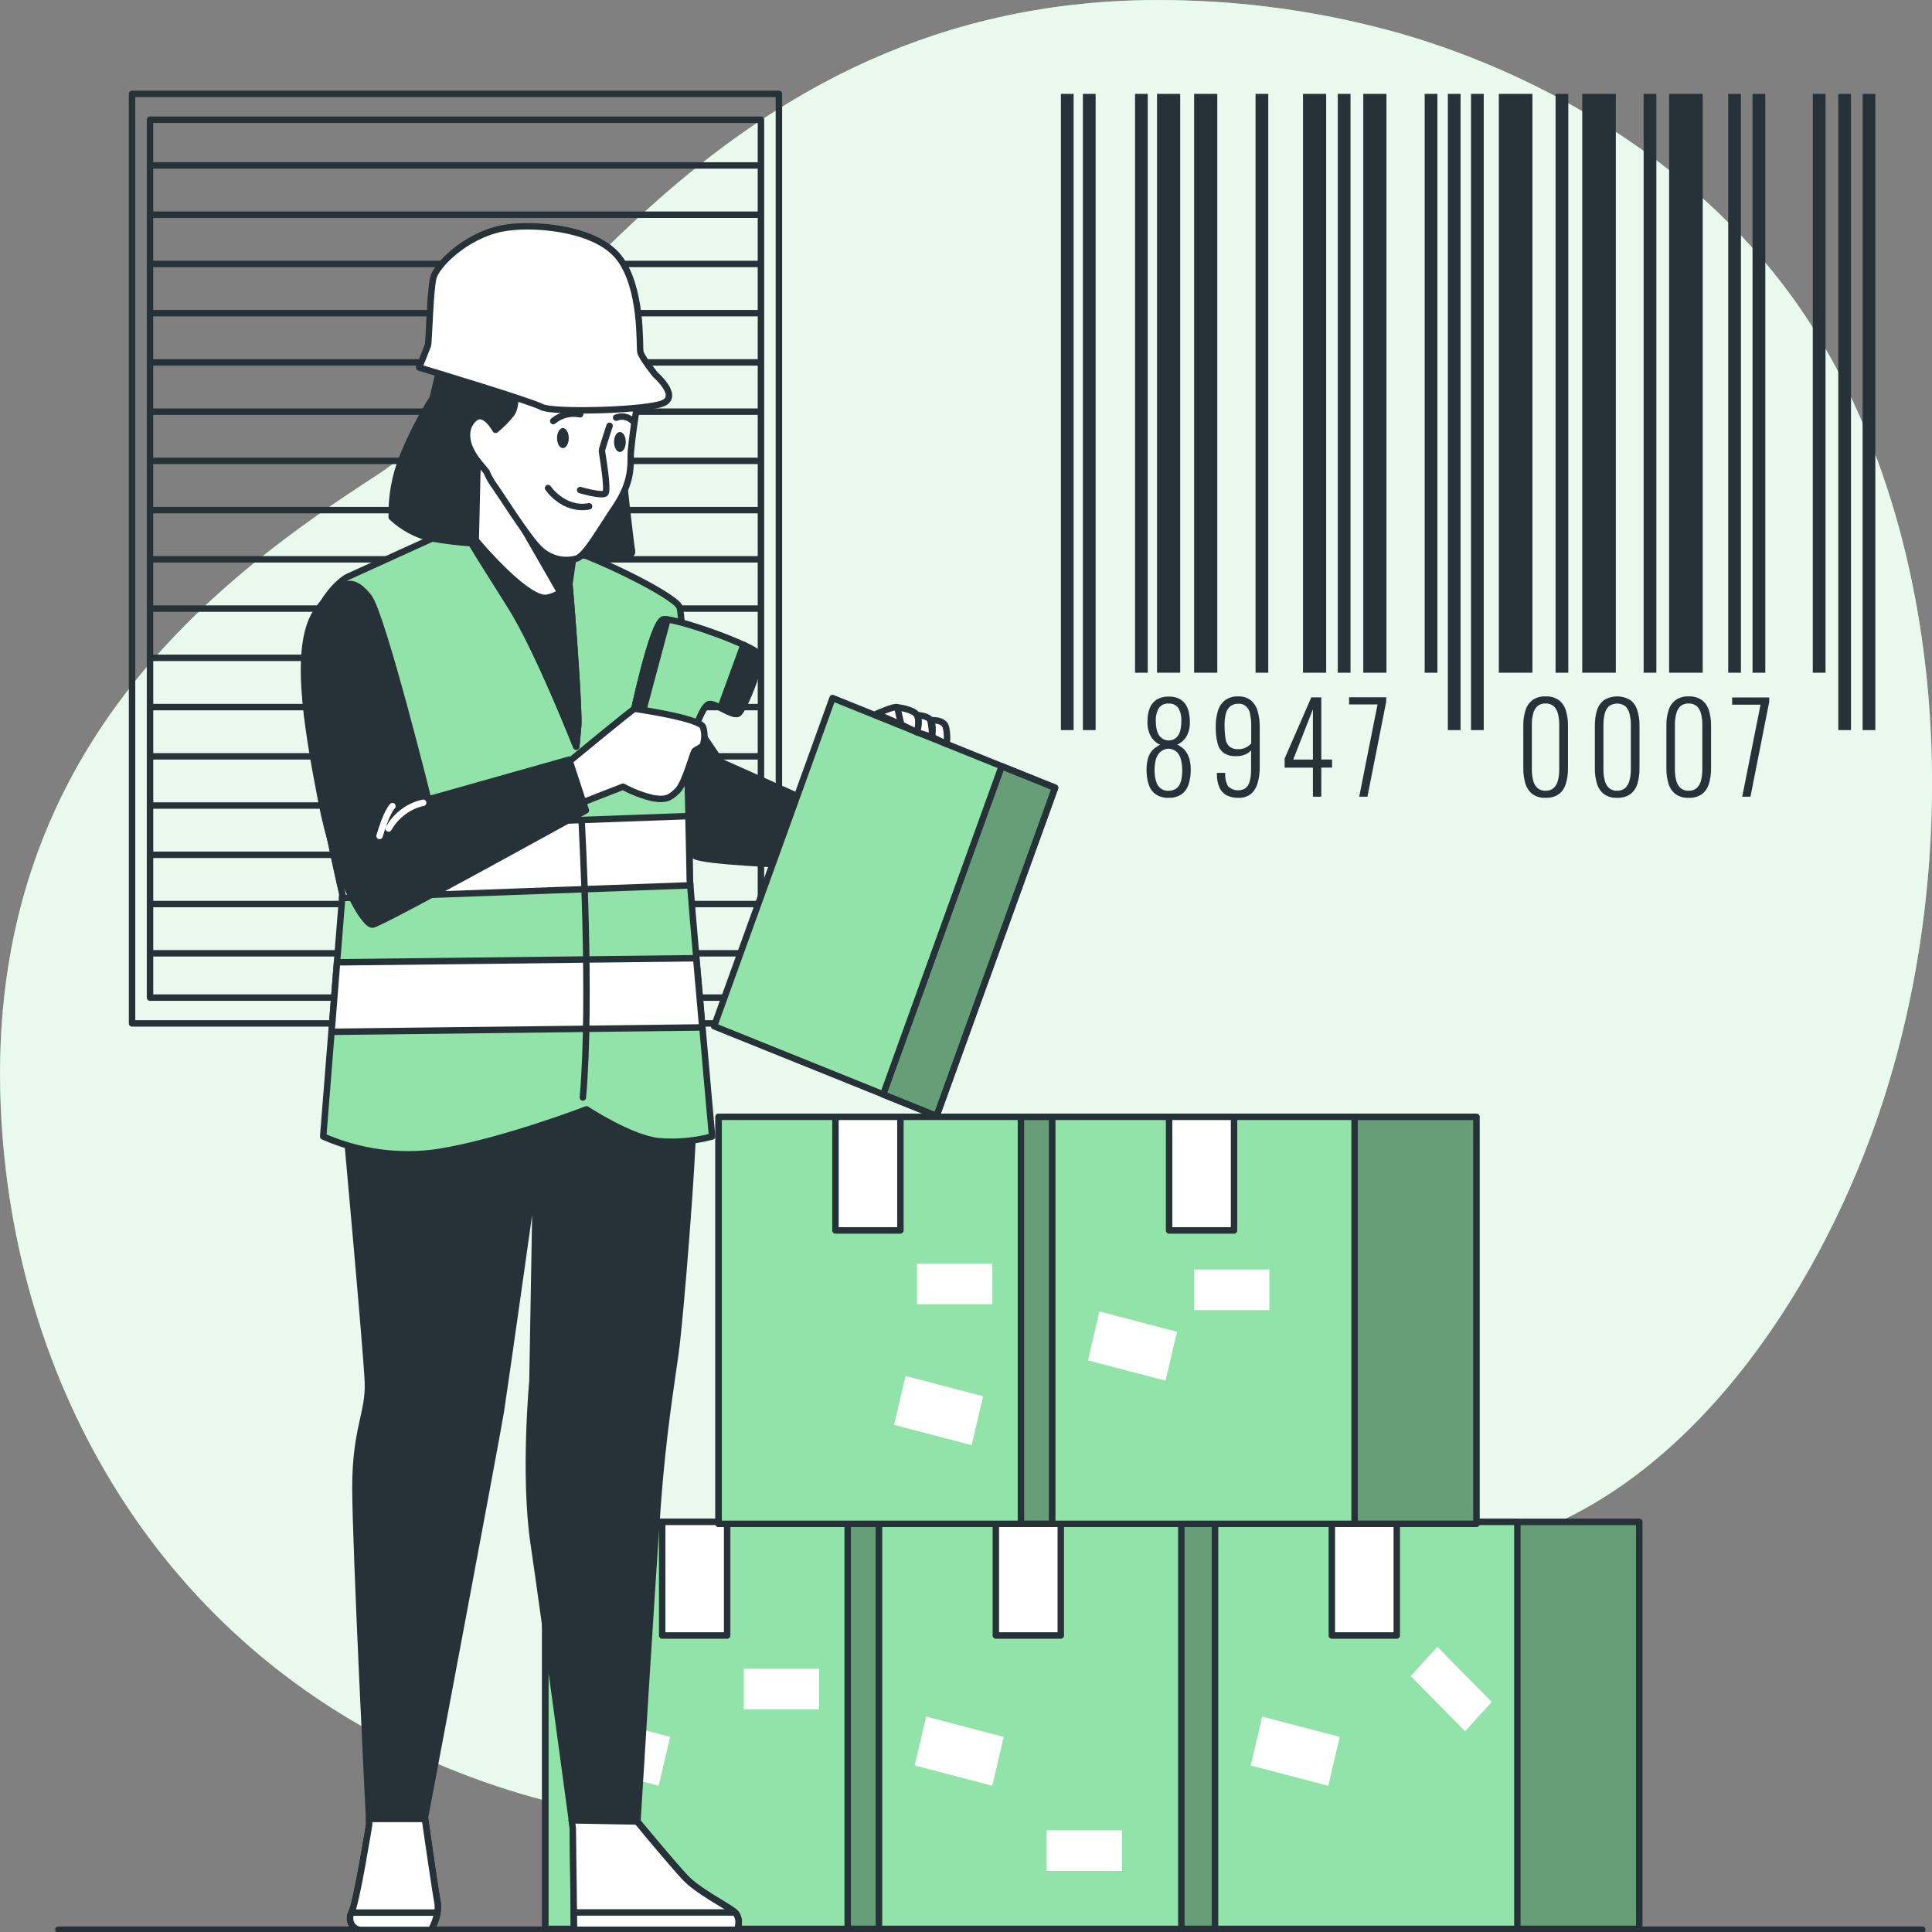 <svg width="300" height="300" viewBox="0 0 300 300" fill="none" xmlns="http://www.w3.org/2000/svg">
<rect x="0" y="0" width="300" height="300" fill="#808080" stroke="none"/>
<g clip-path="url(#clip0_20_790)">
<path d="M291.219 174.459C281.709 201.358 262.288 230.473 234.957 239.095C193.636 252.125 188.729 287.291 114.764 284.03C103.959 283.61 93.23 281.95 82.766 279.078C77.657 277.651 72.639 275.886 67.741 273.791C24.528 255.297 1.989 214.599 0.123 172.017C-2.344 116.004 34.639 89.31 58.676 73.682C82.714 58.053 111.684 -2.49 184.416 0.082C195.523 0.434 206.555 2.137 217.293 5.157C241.769 12.156 266.646 27.635 281.108 50.263C282.193 51.968 283.23 53.705 284.22 55.474C303.577 90.163 304.177 137.786 291.219 174.459Z" fill="#92E3A9"/>
<path opacity="0.8" d="M291.219 174.459C281.709 201.358 262.288 230.473 234.957 239.095C193.636 252.125 188.729 287.291 114.764 284.03C103.959 283.61 93.23 281.95 82.766 279.078C77.657 277.651 72.639 275.886 67.741 273.791C24.528 255.297 1.989 214.599 0.123 172.017C-2.344 116.004 34.639 89.31 58.676 73.682C82.714 58.053 111.684 -2.49 184.416 0.082C195.523 0.434 206.555 2.137 217.293 5.157C241.769 12.156 266.646 27.635 281.108 50.263C282.193 51.968 283.23 53.705 284.22 55.474C303.577 90.163 304.177 137.786 291.219 174.459Z" fill="white"/>
<path d="M9.065 299.645H298.496" stroke="#263238" stroke-linecap="round" stroke-linejoin="round"/>
<path d="M120.949 14.578H20.506V158.913H120.949V14.578Z" stroke="#263238" stroke-linecap="round" stroke-linejoin="round"/>
<path d="M118.16 18.589H23.295V154.908H118.16V18.589Z" stroke="#263238" stroke-linecap="round" stroke-linejoin="round"/>
<path d="M23.321 25.691H118.057" stroke="#263238" stroke-linecap="round" stroke-linejoin="round"/>
<path d="M23.321 33.338H118.057" stroke="#263238" stroke-linecap="round" stroke-linejoin="round"/>
<path d="M23.321 40.985H118.057" stroke="#263238" stroke-linecap="round" stroke-linejoin="round"/>
<path d="M23.321 48.625H118.057" stroke="#263238" stroke-linecap="round" stroke-linejoin="round"/>
<path d="M23.321 56.273H118.057" stroke="#263238" stroke-linecap="round" stroke-linejoin="round"/>
<path d="M23.321 63.92H118.057" stroke="#263238" stroke-linecap="round" stroke-linejoin="round"/>
<path d="M23.321 71.567H118.057" stroke="#263238" stroke-linecap="round" stroke-linejoin="round"/>
<path d="M23.321 79.214H118.057" stroke="#263238" stroke-linecap="round" stroke-linejoin="round"/>
<path d="M23.321 86.855H118.057" stroke="#263238" stroke-linecap="round" stroke-linejoin="round"/>
<path d="M23.321 94.502H118.057" stroke="#263238" stroke-linecap="round" stroke-linejoin="round"/>
<path d="M23.321 102.149H118.057" stroke="#263238" stroke-linecap="round" stroke-linejoin="round"/>
<path d="M23.321 109.796H118.057" stroke="#263238" stroke-linecap="round" stroke-linejoin="round"/>
<path d="M23.321 117.443H118.057" stroke="#263238" stroke-linecap="round" stroke-linejoin="round"/>
<path d="M23.321 125.084H118.057" stroke="#263238" stroke-linecap="round" stroke-linejoin="round"/>
<path d="M23.321 132.731H118.057" stroke="#263238" stroke-linecap="round" stroke-linejoin="round"/>
<path d="M23.321 140.378H118.057" stroke="#263238" stroke-linecap="round" stroke-linejoin="round"/>
<path d="M23.321 148.025H118.057" stroke="#263238" stroke-linecap="round" stroke-linejoin="round"/>
<path d="M166.713 14.578H164.737V113.371H166.713V14.578Z" fill="#263238"/>
<path d="M170.128 14.578H168.152V113.371H170.128V14.578Z" fill="#263238"/>
<path d="M178.224 14.578H176.249V104.461H178.224V14.578Z" fill="#263238"/>
<path d="M196.935 14.578H194.96V104.461H196.935V14.578Z" fill="#263238"/>
<path d="M209.706 14.578H207.731V104.461H209.706V14.578Z" fill="#263238"/>
<path d="M223.2 14.578H221.225V104.461H223.2V14.578Z" fill="#263238"/>
<path d="M226.797 14.578H224.821V113.371H226.797V14.578Z" fill="#263238"/>
<path d="M230.393 14.578H228.417V113.371H230.393V14.578Z" fill="#263238"/>
<path d="M243.525 14.578H241.55V104.461H243.525V14.578Z" fill="#263238"/>
<path d="M257.2 14.578H255.224V104.461H257.2V14.578Z" fill="#263238"/>
<path d="M270.333 14.578H268.357V104.461H270.333V14.578Z" fill="#263238"/>
<path d="M274.116 14.578H272.134V104.461H274.116V14.578Z" fill="#263238"/>
<path d="M283.465 14.578H281.489V104.461H283.465V14.578Z" fill="#263238"/>
<path d="M287.423 14.578H285.447V113.371H287.423V14.578Z" fill="#263238"/>
<path d="M291.2 14.578H289.224V113.371H291.2V14.578Z" fill="#263238"/>
<path d="M183.261 14.578H179.664V104.461H183.261V14.578Z" fill="#263238"/>
<path d="M189.02 14.578H185.423V104.461H189.02V14.578Z" fill="#263238"/>
<path d="M205.929 14.578H202.333V104.461H205.929V14.578Z" fill="#263238"/>
<path d="M215.285 14.578H211.688V104.461H215.285V14.578Z" fill="#263238"/>
<path d="M237.953 14.578H232.736V104.461H237.953V14.578Z" fill="#263238"/>
<path d="M250.905 14.578H245.688V104.461H250.905V14.578Z" fill="#263238"/>
<path d="M264.399 14.578H259.182V104.461H264.399V14.578Z" fill="#263238"/>
<path d="M181.472 123.883C180.77 123.921 180.072 123.736 179.471 123.351C178.962 122.987 178.579 122.457 178.379 121.843C178.137 121.112 178.021 120.34 178.037 119.565C178.026 118.999 178.089 118.434 178.224 117.887C178.327 117.488 178.495 117.112 178.722 116.775C178.91 116.507 179.142 116.276 179.406 116.093C179.643 115.926 179.889 115.773 180.142 115.635C179.555 115.382 179.059 114.941 178.722 114.373C178.33 113.663 178.141 112.848 178.179 112.027C178.169 111.345 178.278 110.667 178.502 110.028C178.705 109.464 179.077 108.985 179.561 108.664C180.148 108.305 180.821 108.135 181.498 108.172C182.165 108.137 182.828 108.31 183.403 108.67C183.87 109.004 184.23 109.48 184.436 110.035C184.66 110.679 184.769 111.361 184.758 112.047C184.8 112.858 184.616 113.665 184.229 114.367C183.888 114.926 183.395 115.363 182.815 115.622C183.067 115.758 183.311 115.91 183.545 116.079C183.794 116.267 184.012 116.497 184.19 116.761C184.419 117.099 184.591 117.475 184.7 117.873C184.841 118.42 184.906 118.985 184.894 119.551C184.91 120.326 184.794 121.098 184.552 121.83C184.352 122.442 183.972 122.97 183.467 123.337C182.868 123.725 182.174 123.915 181.472 123.883ZM181.472 122.785C181.894 122.806 182.311 122.682 182.66 122.43C182.998 122.165 183.245 121.792 183.364 121.366C183.656 120.231 183.656 119.035 183.364 117.9C183.253 117.463 183.029 117.066 182.718 116.754C182.367 116.442 181.925 116.267 181.466 116.256C180.995 116.265 180.54 116.44 180.174 116.754C179.848 117.06 179.611 117.458 179.49 117.9C179.342 118.441 179.273 119.002 179.283 119.565C179.265 120.176 179.348 120.785 179.529 121.366C179.647 121.802 179.904 122.182 180.257 122.441C180.61 122.7 181.037 122.821 181.466 122.785H181.472ZM181.472 114.981C181.902 114.987 182.321 114.832 182.654 114.544C182.948 114.258 183.159 113.889 183.261 113.48C183.382 112.99 183.441 112.485 183.435 111.979C183.482 111.263 183.32 110.548 182.97 109.932C182.793 109.696 182.564 109.511 182.303 109.392C182.041 109.272 181.756 109.224 181.472 109.25C181.186 109.223 180.897 109.272 180.633 109.391C180.368 109.51 180.135 109.696 179.955 109.932C179.595 110.544 179.428 111.261 179.477 111.979C179.47 112.486 179.53 112.991 179.658 113.48C179.763 113.897 179.989 114.269 180.303 114.544C180.636 114.824 181.047 114.977 181.472 114.981V114.981Z" fill="#263238"/>
<path d="M192.293 123.883C191.661 123.906 191.032 123.771 190.459 123.487C189.972 123.227 189.581 122.802 189.349 122.28C189.086 121.653 188.954 120.974 188.962 120.288V120.008H190.253C190.194 120.736 190.35 121.465 190.698 122.096C191.055 122.435 191.502 122.649 191.979 122.708C192.456 122.767 192.938 122.667 193.358 122.423C193.689 122.168 193.927 121.803 194.036 121.386C194.21 120.746 194.289 120.081 194.269 119.415V116.509C194.03 116.779 193.739 116.993 193.417 117.136C192.945 117.337 192.44 117.432 191.932 117.416C191.269 117.458 190.61 117.289 190.04 116.932C189.556 116.57 189.211 116.038 189.065 115.431C188.853 114.579 188.757 113.699 188.781 112.818C188.764 111.978 188.882 111.141 189.129 110.342C189.331 109.69 189.722 109.122 190.246 108.718C190.84 108.304 191.544 108.101 192.254 108.138C192.943 108.101 193.624 108.305 194.191 108.718C194.706 109.135 195.083 109.713 195.27 110.369C195.516 111.203 195.632 112.074 195.612 112.948V119.087C195.626 119.93 195.517 120.77 195.289 121.577C195.114 122.238 194.754 122.828 194.256 123.269C193.69 123.71 192.995 123.927 192.293 123.883V123.883ZM192.241 116.331C192.689 116.353 193.134 116.252 193.533 116.038C193.815 115.885 194.07 115.682 194.288 115.438V112.798C194.306 112.109 194.236 111.42 194.082 110.751C194.008 110.312 193.781 109.918 193.447 109.645C193.113 109.373 192.695 109.242 192.274 109.278C191.855 109.261 191.442 109.383 191.092 109.626C190.752 109.895 190.503 110.273 190.382 110.703C190.212 111.296 190.134 111.913 190.15 112.532C190.14 113.237 190.185 113.942 190.285 114.639C190.337 115.116 190.542 115.559 190.866 115.895C191.26 116.21 191.748 116.365 192.241 116.331Z" fill="#263238"/>
<path d="M203.87 123.712V119.203H199.479V117.777L203.618 108.288H205.167V117.934H206.84V119.19H205.167V123.712H203.87ZM200.809 117.948H203.87V110.13L200.809 117.948Z" fill="#263238"/>
<path d="M211.056 123.712L213.903 109.387H209.487V108.268H215.252V108.95L212.334 123.712H211.056Z" fill="#263238"/>
<path d="M239.994 123.883C239.267 123.926 238.547 123.72 237.94 123.296C237.431 122.889 237.054 122.324 236.862 121.68C236.638 120.923 236.529 120.133 236.539 119.34V112.641C236.525 111.844 236.639 111.051 236.875 110.294C237.071 109.654 237.455 109.097 237.973 108.705C238.574 108.297 239.28 108.099 239.994 108.138C240.717 108.095 241.435 108.293 242.047 108.705C242.56 109.099 242.942 109.656 243.138 110.294C243.371 111.051 243.484 111.844 243.474 112.641V119.34C243.486 120.14 243.375 120.937 243.144 121.7C242.958 122.343 242.58 122.906 242.066 123.303C241.451 123.724 240.725 123.927 239.994 123.883V123.883ZM239.994 122.785C240.462 122.812 240.924 122.651 241.285 122.334C241.603 122.01 241.827 121.595 241.931 121.141C242.06 120.59 242.123 120.023 242.118 119.456V112.552C242.123 111.984 242.06 111.418 241.931 110.867C241.827 110.413 241.603 109.999 241.285 109.673C240.918 109.368 240.46 109.213 239.994 109.237C239.527 109.207 239.066 109.362 238.702 109.673C238.38 109.995 238.156 110.411 238.057 110.867C237.921 111.417 237.856 111.984 237.863 112.552V119.456C237.857 120.024 237.922 120.59 238.057 121.141C238.155 121.597 238.38 122.013 238.702 122.334C239.062 122.653 239.525 122.814 239.994 122.785Z" fill="#263238"/>
<path d="M251.105 123.883C250.379 123.927 249.658 123.721 249.052 123.296C248.541 122.891 248.163 122.325 247.974 121.68C247.746 120.923 247.637 120.133 247.651 119.34V112.641C247.638 111.845 247.749 111.052 247.98 110.294C248.176 109.654 248.56 109.097 249.078 108.705C249.7 108.333 250.403 108.138 251.118 108.138C251.833 108.138 252.536 108.333 253.158 108.705C253.67 109.099 254.05 109.656 254.243 110.294C254.479 111.051 254.593 111.844 254.579 112.641V119.34C254.59 120.14 254.481 120.936 254.256 121.7C254.067 122.342 253.689 122.904 253.178 123.303C252.562 123.722 251.837 123.925 251.105 123.883V123.883ZM251.105 122.785C251.574 122.814 252.036 122.653 252.396 122.334C252.717 122.011 252.942 121.597 253.042 121.141C253.177 120.59 253.242 120.024 253.236 119.456V112.552C253.243 111.984 253.177 111.417 253.042 110.867C252.943 110.41 252.719 109.995 252.396 109.673C252.018 109.394 251.567 109.244 251.105 109.244C250.643 109.244 250.192 109.394 249.814 109.673C249.494 109.997 249.27 110.412 249.168 110.867C249.038 111.418 248.975 111.984 248.981 112.552V119.456C248.976 120.023 249.039 120.589 249.168 121.141C249.267 121.597 249.492 122.013 249.814 122.334C250.173 122.655 250.636 122.816 251.105 122.785V122.785Z" fill="#263238"/>
<path d="M262.21 123.883C261.484 123.926 260.764 123.72 260.157 123.296C259.648 122.889 259.271 122.324 259.079 121.68C258.855 120.923 258.746 120.133 258.756 119.34V112.641C258.742 111.844 258.856 111.051 259.092 110.294C259.287 109.654 259.672 109.097 260.189 108.705C260.79 108.297 261.497 108.099 262.21 108.138C262.934 108.095 263.652 108.293 264.263 108.705C264.777 109.099 265.159 109.656 265.355 110.294C265.588 111.051 265.701 111.844 265.69 112.641V119.34C265.703 120.14 265.591 120.937 265.361 121.7C265.175 122.343 264.797 122.906 264.283 123.303C263.668 123.724 262.942 123.927 262.21 123.883V123.883ZM262.21 122.785C262.679 122.812 263.14 122.651 263.502 122.334C263.82 122.01 264.044 121.595 264.147 121.141C264.276 120.59 264.339 120.023 264.334 119.456V112.552C264.34 111.984 264.277 111.418 264.147 110.867C264.043 110.413 263.819 109.999 263.502 109.673C263.135 109.368 262.676 109.213 262.21 109.237C261.743 109.207 261.283 109.362 260.919 109.673C260.597 109.995 260.372 110.411 260.273 110.867C260.138 111.417 260.073 111.984 260.08 112.552V119.456C260.074 120.024 260.139 120.59 260.273 121.141C260.372 121.597 260.596 122.013 260.919 122.334C261.279 122.653 261.741 122.814 262.21 122.785Z" fill="#263238"/>
<path d="M270.533 123.712L273.374 109.421H268.964V108.302H274.723V108.984L271.811 123.712H270.533Z" fill="#263238"/>
<path d="M150.552 236.319H84.683V299.516H150.552V236.319Z" fill="#92E3A9"/>
<path opacity="0.3" d="M150.552 236.319H84.683V299.516H150.552V236.319Z" fill="black" stroke="#263238" stroke-linecap="round" stroke-linejoin="round"/>
<path d="M150.552 236.319H84.683V299.516H150.552V236.319Z" stroke="#263238" stroke-linecap="round" stroke-linejoin="round"/>
<path d="M131.628 236.319H84.683V299.516H131.628V236.319Z" fill="#92E3A9" stroke="#263238" stroke-linecap="round" stroke-linejoin="round"/>
<path d="M112.911 236.319H102.826V253.96H112.911V236.319Z" fill="white" stroke="#263238" stroke-linecap="round" stroke-linejoin="round"/>
<path d="M127.186 259.117H115.493V265.421H127.186V259.117Z" fill="white"/>
<path d="M104.058 269.697L92.012 266.548L90.234 274.137L102.28 277.286L104.058 269.697Z" fill="white"/>
<path d="M202.359 236.319H136.49V299.516H202.359V236.319Z" fill="#92E3A9"/>
<path opacity="0.3" d="M202.359 236.319H136.49V299.516H202.359V236.319Z" fill="black" stroke="#263238" stroke-linecap="round" stroke-linejoin="round"/>
<path d="M202.359 236.319H136.49V299.516H202.359V236.319Z" stroke="#263238" stroke-linecap="round" stroke-linejoin="round"/>
<path d="M183.435 236.319H136.49V299.516H183.435V236.319Z" fill="#92E3A9" stroke="#263238" stroke-linecap="round" stroke-linejoin="round"/>
<path d="M164.718 236.319H154.633V253.96H164.718V236.319Z" fill="white" stroke="#263238" stroke-linecap="round" stroke-linejoin="round"/>
<path d="M174.215 284.214H162.522V290.518H174.215V284.214Z" fill="white"/>
<path d="M155.858 269.7L143.812 266.55L142.035 274.139L154.081 277.289L155.858 269.7Z" fill="white"/>
<path d="M254.54 236.319H188.671V299.516H254.54V236.319Z" fill="#92E3A9"/>
<path opacity="0.3" d="M254.54 236.319H188.671V299.516H254.54V236.319Z" fill="black" stroke="#263238" stroke-linecap="round" stroke-linejoin="round"/>
<path d="M254.54 236.319H188.671V299.516H254.54V236.319Z" stroke="#263238" stroke-linecap="round" stroke-linejoin="round"/>
<path d="M235.616 236.319H188.671V299.516H235.616V236.319Z" fill="#92E3A9" stroke="#263238" stroke-linecap="round" stroke-linejoin="round"/>
<path d="M216.892 236.319H206.807V253.96H216.892V236.319Z" fill="white" stroke="#263238" stroke-linecap="round" stroke-linejoin="round"/>
<path d="M231.626 264.273L223.188 255.721L219.058 260.27L227.496 268.822L231.626 264.273Z" fill="white"/>
<path d="M208.035 269.703L195.989 266.554L194.212 274.142L206.258 277.292L208.035 269.703Z" fill="white"/>
<path d="M177.456 173.422H111.587V236.619H177.456V173.422Z" fill="#92E3A9"/>
<path opacity="0.3" d="M177.456 173.422H111.587V236.619H177.456V173.422Z" fill="black" stroke="#263238" stroke-linecap="round" stroke-linejoin="round"/>
<path d="M177.456 173.422H111.587V236.619H177.456V173.422Z" stroke="#263238" stroke-linecap="round" stroke-linejoin="round"/>
<path d="M158.532 173.422H111.587V236.619H158.532V173.422Z" fill="#92E3A9" stroke="#263238" stroke-linecap="round" stroke-linejoin="round"/>
<path d="M139.815 173.422H129.73V191.064H139.815V173.422Z" fill="white" stroke="#263238" stroke-linecap="round" stroke-linejoin="round"/>
<path d="M154.09 196.214H142.398V202.517H154.09V196.214Z" fill="white"/>
<path d="M152.656 216.81L140.61 213.66L138.833 221.249L150.878 224.399L152.656 216.81Z" fill="white"/>
<path d="M229.263 173.422H163.394V236.619H229.263V173.422Z" fill="#92E3A9"/>
<path opacity="0.3" d="M229.263 173.422H163.394V236.619H229.263V173.422Z" fill="black" stroke="#263238" stroke-linecap="round" stroke-linejoin="round"/>
<path d="M229.263 173.422H163.394V236.619H229.263V173.422Z" stroke="#263238" stroke-linecap="round" stroke-linejoin="round"/>
<path d="M210.339 173.422H163.394V236.619H210.339V173.422Z" fill="#92E3A9" stroke="#263238" stroke-linecap="round" stroke-linejoin="round"/>
<path d="M191.622 173.422H181.537V191.064H191.622V173.422Z" fill="white" stroke="#263238" stroke-linecap="round" stroke-linejoin="round"/>
<path d="M197.11 197.128H185.417V203.431H197.11V197.128Z" fill="white"/>
<path d="M182.763 206.797L170.717 203.647L168.94 211.236L180.986 214.386L182.763 206.797Z" fill="white"/>
<path d="M53.789 175.394C53.789 175.394 56.933 209.837 57.127 214.605C57.321 219.374 55.19 221.864 55.19 230.978C55.19 240.091 57.353 283.259 57.353 283.259C57.353 283.259 55.416 295.293 54.602 296.951C54.452 297.232 54.376 297.551 54.382 297.873C54.387 298.196 54.475 298.512 54.635 298.787C54.795 299.062 55.022 299.286 55.292 299.437C55.562 299.588 55.866 299.66 56.171 299.645H66.947C66.947 299.645 68.322 297.367 67.928 295.293C67.535 293.219 65.992 282.223 65.992 282.223C65.992 282.223 77.181 222.873 77.768 219.155C78.356 215.438 83.269 180.572 83.269 180.572L82.682 214.387C82.682 214.387 81.306 229.115 82.875 239.696C84.444 250.276 88.964 283.88 88.964 283.88L89.157 299.645H114.486C114.486 299.645 115.274 297.783 113.899 296.746C112.523 295.709 108.398 293.629 106.435 291.555C104.472 289.481 98.978 282.843 98.978 282.843C98.978 282.843 101.334 244.26 102.116 233.679C102.897 223.098 104.053 216.045 104.866 210.233C105.68 204.42 107.616 179.535 107.616 174.139C107.616 168.743 85.819 165.632 85.819 165.632L53.621 169.159L53.789 175.394Z" fill="#263238" stroke="#263238" stroke-linecap="round" stroke-linejoin="round"/>
<path d="M67.916 295.307C67.554 293.397 66.192 283.942 65.979 282.441H57.282C57.282 282.98 57.327 283.273 57.327 283.273C57.327 283.273 55.39 295.307 54.577 296.964C54.426 297.246 54.35 297.564 54.356 297.887C54.362 298.21 54.449 298.525 54.609 298.8C54.769 299.075 54.996 299.3 55.267 299.451C55.537 299.602 55.84 299.674 56.145 299.659H66.941C67.412 298.835 67.742 297.93 67.916 296.985C68.015 296.43 68.015 295.861 67.916 295.307V295.307ZM114.112 296.985C114.039 296.906 113.959 296.835 113.873 296.773C112.498 295.743 108.378 293.663 106.409 291.596C104.44 289.529 98.952 282.877 98.952 282.877V282.837L88.77 282.659C88.873 283.444 88.938 283.88 88.938 283.88L89.099 296.951L89.132 299.645H114.46C114.46 299.645 115.151 298.022 114.112 296.985Z" fill="white" stroke="#263238" stroke-linecap="round" stroke-linejoin="round"/>
<path d="M54.577 296.985H67.916C67.742 297.937 67.41 298.85 66.934 299.679H56.145C55.84 299.694 55.537 299.623 55.267 299.472C54.996 299.321 54.769 299.096 54.609 298.821C54.449 298.546 54.362 298.23 54.356 297.907C54.35 297.585 54.426 297.266 54.577 296.985V296.985Z" fill="white" stroke="#263238" stroke-linecap="round" stroke-linejoin="round"/>
<path d="M114.46 299.659H89.132L89.099 296.964H114.112C115.151 298.022 114.46 299.659 114.46 299.659Z" fill="white" stroke="#263238" stroke-linecap="round" stroke-linejoin="round"/>
<path d="M106.093 109.646L111.942 118.31L125.546 124.395L121.795 134.252C121.795 134.252 109.844 133.795 108.017 132.963C106.937 132.484 105.935 131.83 105.047 131.025L105.137 109.278L106.093 109.646Z" fill="#263238" stroke="#263238" stroke-linecap="round" stroke-linejoin="round"/>
<path d="M163.828 122.318L129.28 108.394L110.882 159.352L145.43 173.276L163.828 122.318Z" fill="#92E3A9" stroke="#263238" stroke-linecap="round" stroke-linejoin="round"/>
<path d="M163.827 122.325L155.544 118.987L137.146 169.945L145.429 173.283L163.827 122.325Z" fill="#92E3A9"/>
<path opacity="0.3" d="M163.827 122.325L155.544 118.987L137.146 169.945L145.429 173.283L163.827 122.325Z" fill="black" stroke="#263238" stroke-linecap="round" stroke-linejoin="round"/>
<path d="M163.827 122.325L155.544 118.987L137.146 169.945L145.429 173.283L163.827 122.325Z" stroke="#263238" stroke-linecap="round" stroke-linejoin="round"/>
<path d="M136.102 110.847C136.102 110.847 138.976 109.557 139.331 109.83C139.686 110.103 139.938 112.504 139.938 112.504L136.102 110.847Z" fill="white" stroke="#263238" stroke-linecap="round" stroke-linejoin="round"/>
<path d="M139.331 109.83C139.331 109.83 141.855 110.11 142.378 111.031C142.901 111.952 142.378 113.705 142.378 113.705L139.938 112.504L139.331 109.83Z" fill="white" stroke="#263238" stroke-linecap="round" stroke-linejoin="round"/>
<path d="M142.378 111.031C142.378 111.031 144.212 111.119 144.476 111.863C144.658 112.709 144.745 113.574 144.735 114.442L142.378 113.705C142.378 113.705 142.992 111.952 142.378 111.031Z" fill="white" stroke="#263238" stroke-linecap="round" stroke-linejoin="round"/>
<path d="M144.476 111.863C144.476 111.863 146.652 111.583 146.917 113.057C147.075 113.876 147.103 114.718 147.001 115.547L144.748 114.442C144.748 114.442 144.999 112.231 144.476 111.863Z" fill="white" stroke="#263238" stroke-linecap="round" stroke-linejoin="round"/>
<path d="M110.574 176.472C107.877 177.192 105.088 177.441 102.316 177.209C97.938 176.786 91.075 172.263 91.075 172.263C91.075 172.263 77.942 177.311 68.096 178.887C62.029 179.793 55.843 178.959 50.186 176.472L51.477 160.195L52.33 149.403L53.124 139.477L53.169 138.85C53.169 138.85 52.155 134.545 50.993 128.767C49.398 120.895 47.539 110.253 47.597 103.957C47.7 93.042 53.866 89.631 53.866 89.631L71.673 81.54C79.821 81.22 82.314 83.955 86.794 84.903C91.275 85.852 104.698 92.367 105.518 94.256C106.073 95.586 106.642 114.721 106.919 126.7C107.042 131.714 107.113 135.459 107.113 136.087C107.113 136.271 107.113 136.769 107.19 137.451C107.339 139.58 107.694 143.809 108.127 148.721C108.417 152.132 108.772 155.891 109.069 159.492C109.844 168.449 110.574 176.472 110.574 176.472Z" fill="#92E3A9" stroke="#263238" stroke-linecap="round" stroke-linejoin="round"/>
<path d="M53.175 138.85C53.175 138.85 52.162 134.545 51 128.767L106.9 126.721C107.022 131.735 107.094 135.48 107.094 136.108C107.094 136.292 107.094 136.79 107.171 137.472L53.13 139.45L53.175 138.85Z" fill="white" stroke="#263238" stroke-linecap="round" stroke-linejoin="round"/>
<path d="M109.05 159.54L51.484 160.222L52.336 149.43L108.107 148.796C108.398 152.186 108.733 155.938 109.05 159.54Z" fill="white" stroke="#263238" stroke-linecap="round" stroke-linejoin="round"/>
<path d="M90.313 127.471C90.313 127.471 91.882 155.065 90.507 170.414" stroke="#263238" stroke-linecap="round" stroke-linejoin="round"/>
<path d="M96.847 74.63C96.847 74.63 97.938 84.61 98.138 85.545C98.338 86.479 96.247 86.909 92.663 86.493L89.086 86.07C89.086 86.07 91.172 82.182 91.772 81.131C92.373 80.081 96.847 74.63 96.847 74.63Z" fill="#263238" stroke="#263238" stroke-linecap="round" stroke-linejoin="round"/>
<path d="M88.092 86.084C88.045 87.245 88.112 88.409 88.292 89.556C88.589 91.759 89.977 110.26 89.784 112.675C89.59 115.09 89.48 115.936 89.48 115.936C89.48 115.936 83.514 100.798 79.337 94.174C75.16 87.55 73.171 84.406 72.971 83.88C72.771 83.355 72.274 68.19 72.274 68.19C72.274 68.19 74.856 69.138 76.051 71.24C77.245 73.341 80.925 77.754 83.514 80.79C86.103 83.826 88.092 86.084 88.092 86.084Z" fill="white" stroke="#263238" stroke-linecap="round" stroke-linejoin="round"/>
<path d="M80.667 80.981L86.84 91.712L88.415 90.716L89.086 86.084L79.124 77.372L80.667 80.981Z" fill="#263238" stroke="#263238" stroke-linecap="round" stroke-linejoin="round"/>
<path d="M85.006 92.81C82.049 93.438 74.94 85.204 72.861 82.7C72.87 83.096 72.907 83.49 72.971 83.88C73.171 84.406 75.16 87.557 79.337 94.174C83.514 100.791 89.48 115.936 89.48 115.936C89.48 115.936 89.584 115.09 89.784 112.675C89.958 110.505 88.854 95.388 88.415 90.716C87.534 91.799 86.333 92.537 85.006 92.81V92.81Z" fill="#263238" stroke="#263238" stroke-linecap="round" stroke-linejoin="round"/>
<path d="M99.133 61.593C99.133 61.593 97.938 68.954 97.938 70.742C97.938 72.529 98.035 75.046 95.549 78.73C93.064 82.413 90.972 86.193 89.584 86.718C88.606 87.004 87.576 87.03 86.586 86.791C85.597 86.553 84.679 86.059 83.915 85.354C82.023 83.675 77.245 76.001 76.651 75.264C76.206 74.65 75.837 73.979 75.554 73.266L74.165 71.587C74.165 71.587 71.376 70.639 71.583 66.962C71.597 65.952 71.85 64.961 72.319 64.081C72.788 63.2 73.458 62.458 74.269 61.921L78.646 57.828C85.098 60.773 92.118 62.063 99.133 61.593V61.593Z" fill="white" stroke="#263238" stroke-linecap="round" stroke-linejoin="round"/>
<path d="M94.658 66.116C94.658 66.116 93.464 69.691 93.464 70.005C93.464 70.319 94.555 76.206 93.961 76.629C93.367 77.052 90.087 76.097 90.087 76.097" stroke="#263238" stroke-linecap="round" stroke-linejoin="round"/>
<path d="M85.103 75.783C85.103 75.783 87.492 79.357 91.475 78.621" stroke="#263238" stroke-linecap="round" stroke-linejoin="round"/>
<path d="M87.408 69.582C87.91 69.582 88.318 68.885 88.318 68.026C88.318 67.168 87.91 66.471 87.408 66.471C86.905 66.471 86.497 67.168 86.497 68.026C86.497 68.885 86.905 69.582 87.408 69.582Z" fill="#263238"/>
<path d="M96.26 70.189C96.762 70.189 97.17 69.493 97.17 68.634C97.17 67.775 96.762 67.078 96.26 67.078C95.757 67.078 95.349 67.775 95.349 68.634C95.349 69.493 95.757 70.189 96.26 70.189Z" fill="#263238"/>
<path d="M85.903 65.38C86.488 64.898 87.163 64.555 87.884 64.374C88.605 64.193 89.354 64.177 90.081 64.329" stroke="#263238" stroke-linecap="round" stroke-linejoin="round"/>
<path d="M95.678 64.854C96.113 64.68 96.584 64.636 97.04 64.729C97.497 64.822 97.919 65.047 98.261 65.38" stroke="#263238" stroke-linecap="round" stroke-linejoin="round"/>
<path d="M79.931 60.331C79.931 60.331 80.331 62.965 79.434 64.227C78.701 65.165 77.867 66.01 76.948 66.744C76.948 66.744 75.257 63.592 73.668 64.957C72.08 66.321 72.474 68.32 72.868 69.37C73.208 70.162 73.641 70.905 74.159 71.581L73.862 84.406C71.495 84.26 69.137 83.977 66.799 83.56C64.583 83.017 62.53 81.898 60.826 80.306C60.754 77.096 61.33 73.908 62.518 70.953C63.802 67.756 65.367 64.694 67.192 61.805L68.387 56.764L79.931 60.331Z" fill="#263238" stroke="#263238" stroke-linecap="round" stroke-linejoin="round"/>
<path d="M65.075 57.064C65.075 57.064 82.417 62.269 84.115 63.203C85.813 64.138 100.947 63.742 103.155 62.521C105.363 61.3 101.793 58.21 101.793 58.21C101.793 58.21 99.598 55.522 99.43 54.622C99.262 53.721 99.785 44.58 96.046 39.907C92.308 35.234 82.249 34.579 77.846 35.493C72.274 36.646 67.799 41.149 67.289 43.12C66.779 45.092 66.624 53.114 66.437 53.653C66.25 54.192 65.075 57.064 65.075 57.064Z" fill="white" stroke="#263238" stroke-linecap="round" stroke-linejoin="round"/>
<path d="M108.081 112.886C108.081 112.886 109.179 109.414 110.173 109.312C111.168 109.209 113.853 111.31 114.648 110.785C115.442 110.26 118.431 103.008 117.831 101.637C117.23 100.266 104.705 95.859 103.013 96.18C101.321 96.5 98.235 111.317 98.235 111.317L108.081 112.886Z" fill="#92E3A9" stroke="#263238" stroke-linecap="round" stroke-linejoin="round"/>
<path d="M115.448 100.136L111.878 109.898C112.962 110.437 114.163 111.106 114.648 110.785C115.448 110.26 118.431 103.008 117.831 101.637C117.682 101.296 116.759 100.75 115.448 100.136Z" fill="#263238" stroke="#263238" stroke-linecap="round" stroke-linejoin="round"/>
<path d="M99.552 111.515L103.652 96.194C103.438 96.162 103.221 96.162 103.007 96.194C101.315 96.507 98.229 111.331 98.229 111.331L99.552 111.515Z" fill="#263238" stroke="#263238" stroke-linecap="round" stroke-linejoin="round"/>
<path d="M87.892 118.664C87.892 118.664 98.261 110.069 98.532 110.069C98.803 110.069 108.779 111.542 109.179 112.907C109.45 113.794 109.45 114.748 109.179 115.635C109.082 115.956 108.185 116.372 107.888 116.584C107.591 116.795 106.396 121.632 105.202 122.785C104.007 123.938 103.407 124.258 101.418 123.944C99.794 123.564 98.222 122.964 96.744 122.157L90.287 124.674L87.892 118.664Z" fill="white" stroke="#263238" stroke-linecap="round" stroke-linejoin="round"/>
<path d="M66.502 124.129C66.502 124.129 59.341 95.334 57.256 92.708C55.171 90.081 53.272 89.344 49.392 94.597C45.512 99.85 47.507 112.047 49.889 124.34C52.272 136.633 56.559 143.68 57.85 143.577C59.141 143.475 90.972 125.841 90.972 125.841L88.389 117.955L66.502 124.129Z" fill="#263238" stroke="#263238" stroke-linecap="round" stroke-linejoin="round"/>
<path d="M65.707 124.654C64.6 124.894 63.552 125.373 62.627 126.061C61.703 126.749 60.923 127.631 60.336 128.651" stroke="white" stroke-linecap="round" stroke-linejoin="round"/>
<path d="M60.936 125.179C60.936 125.179 60.039 126.025 58.941 129.804" stroke="white" stroke-linecap="round" stroke-linejoin="round"/>
</g>
<defs>
<clipPath id="clip0_20_790">
<rect width="300" height="300" fill="white"/>
</clipPath>
</defs>
</svg>
